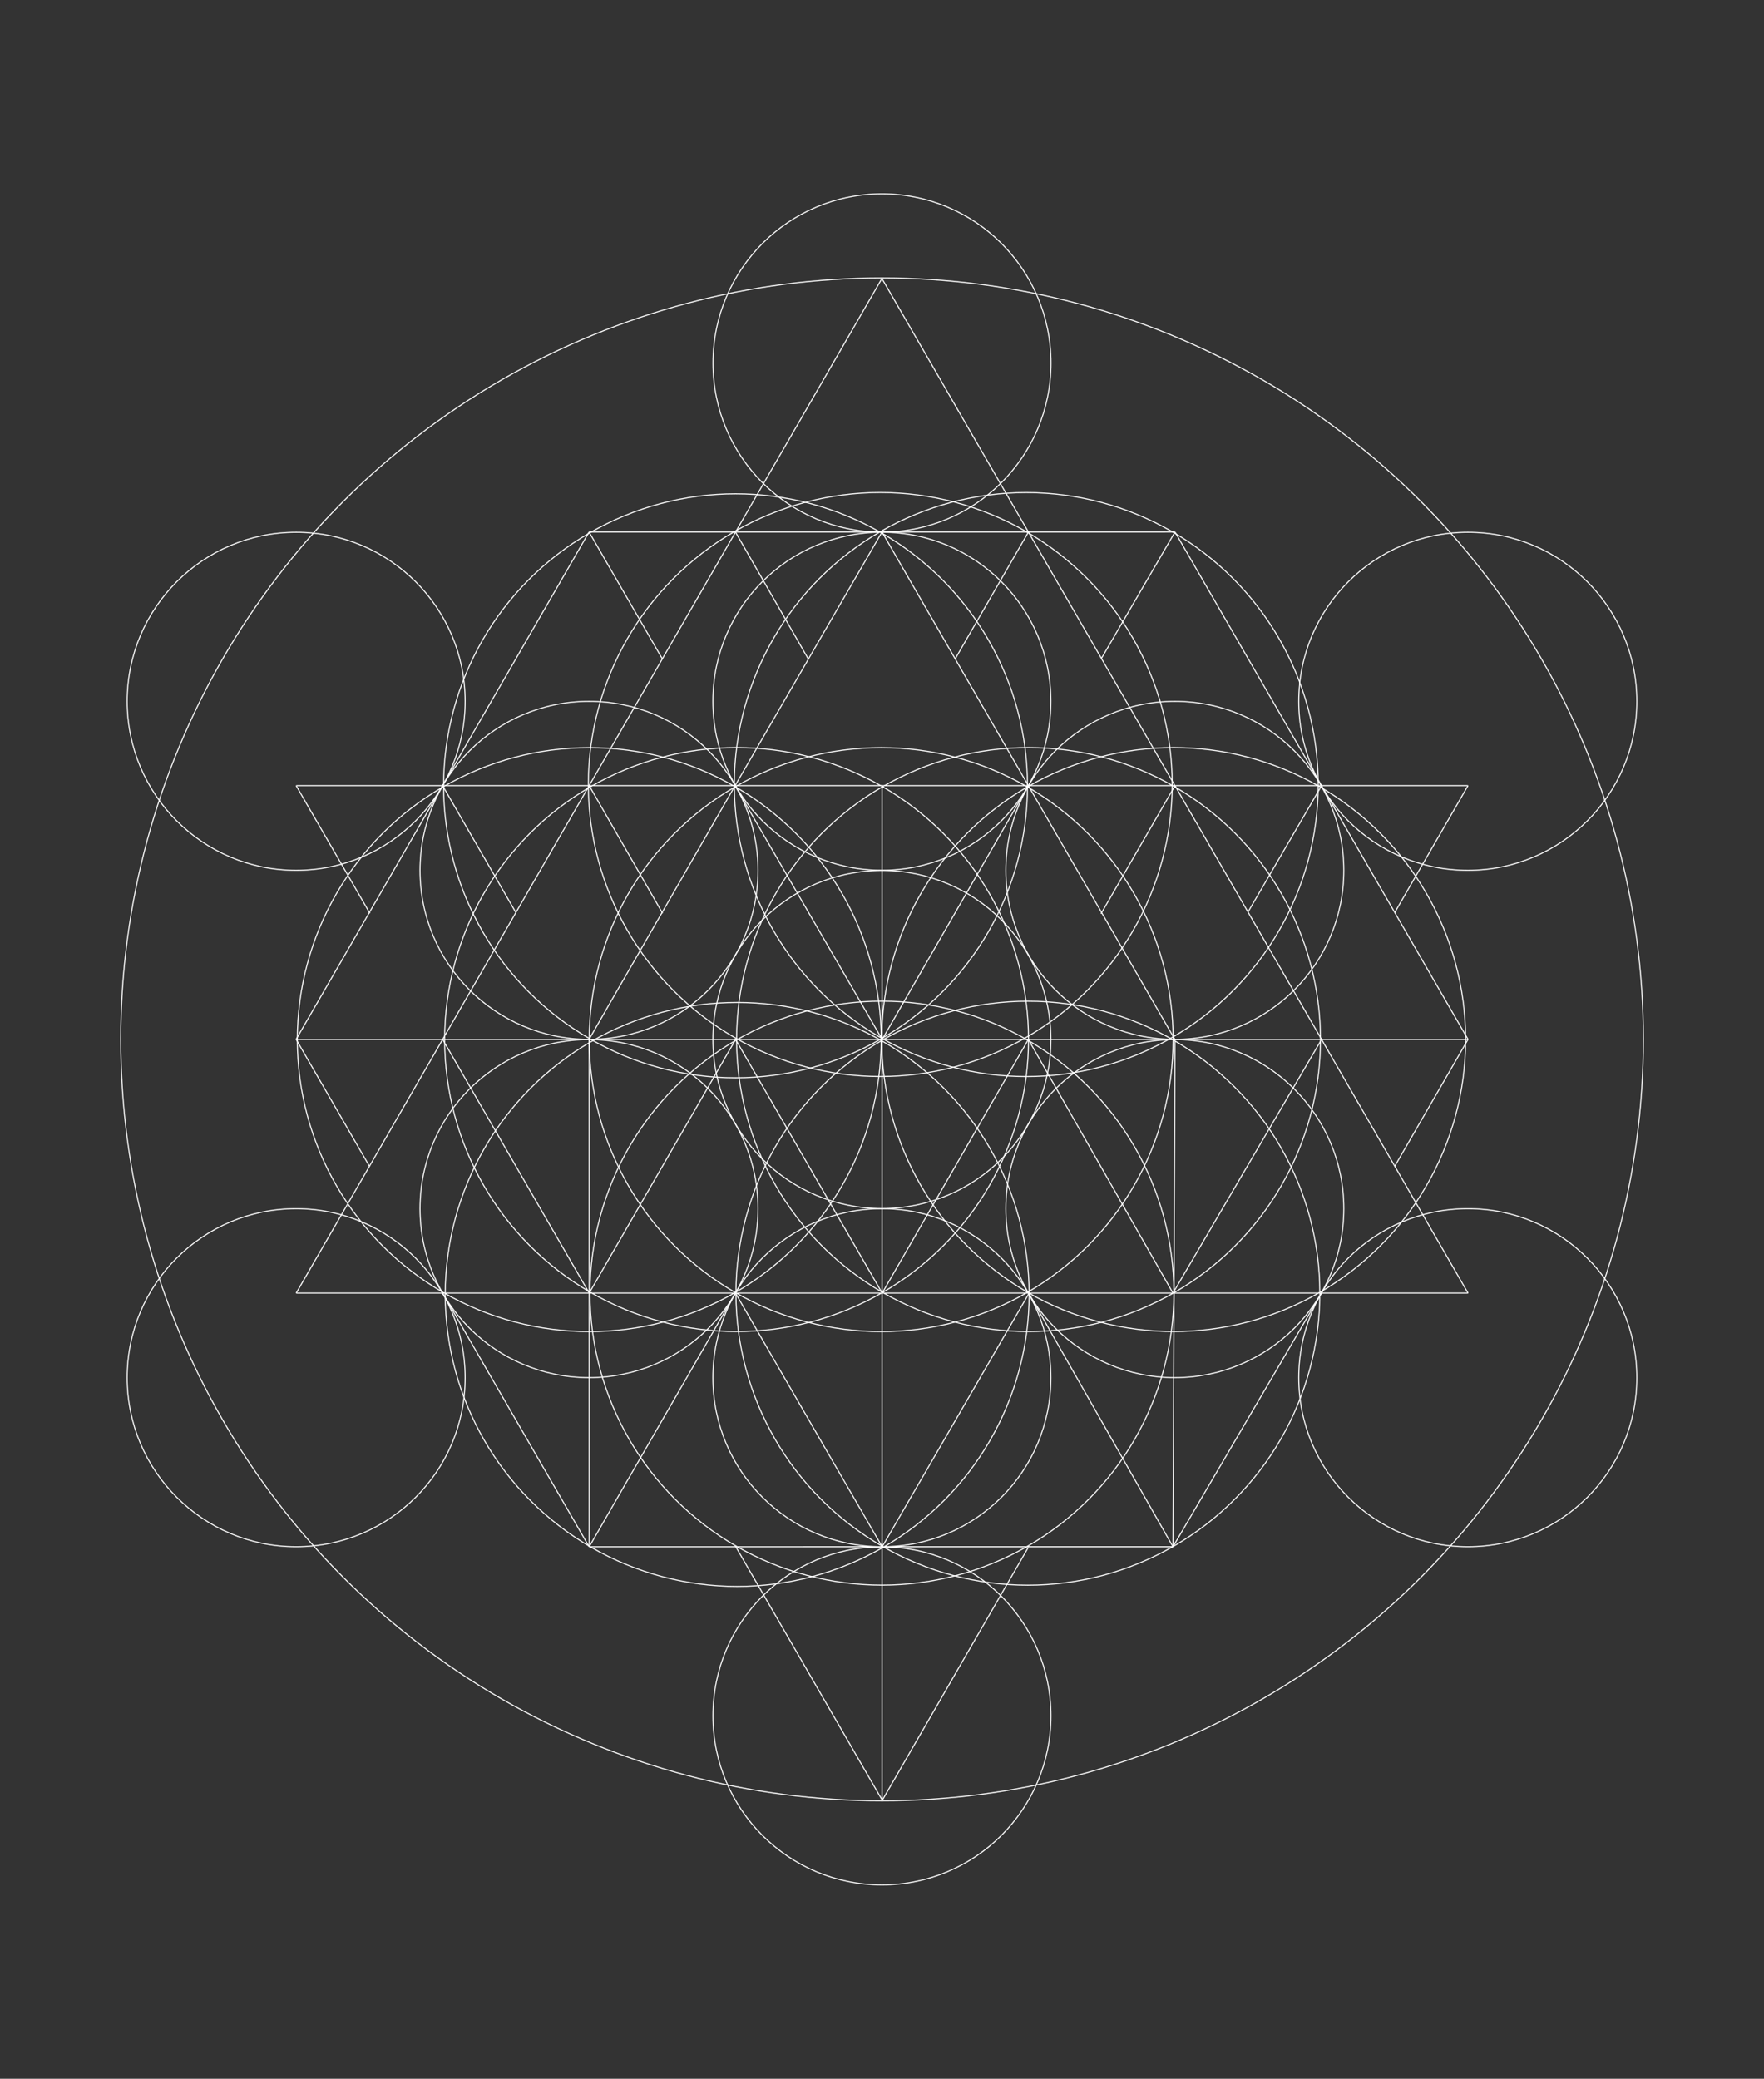 <?xml version="1.0" encoding="utf-8"?>
<!-- Generator: Adobe Illustrator 16.0.0, SVG Export Plug-In . SVG Version: 6.00 Build 0)  -->
<!DOCTYPE svg PUBLIC "-//W3C//DTD SVG 1.1//EN" "http://www.w3.org/Graphics/SVG/1.1/DTD/svg11.dtd">
<svg version="1.1" id="Layer_1" xmlns="http://www.w3.org/2000/svg" xmlns:xlink="http://www.w3.org/1999/xlink" x="0px" y="0px"
	 width="1684.051px" height="1984.252px" viewBox="0 0 1684.051 1984.252" enable-background="new 0 0 1684.051 1984.252"
	 xml:space="preserve">
<rect x="0" y="0" width="1684.051" height="1984.252" fill="#333333" stroke="none"/>
<g id="_x36_4Tetra3DFullGroup">
	<g id="back" display="none">
		<rect id="image" y="-13.988" display="inline" fill="#130E22" width="1684.052" height="2012.229"/>
	</g>
	<g id="fruit">
		<g>
			<line fill="none" stroke="#FFFFFF" x1="1121.749" y1="507.792" x2="562.37" y2="507.802"/>
			<line fill="none" stroke="#FFFFFF" x1="562.37" y1="507.802" x2="282.696" y2="992.116"/>
			<line fill="none" stroke="#FFFFFF" x1="422.739" y1="1234.646" x2="562.405" y2="1476.429"/>
			<line fill="none" stroke="#FFFFFF" x1="562.405" y1="1476.429" x2="1119.819" y2="1476.417"/>
			<line fill="none" stroke="#FFFFFF" x1="1119.819" y1="1476.417" x2="1262.995" y2="1231.927"/>
			<line fill="none" stroke="#FFFFFF" x1="1331.554" y1="1113.216" x2="1401.487" y2="992.13"/>
			<line fill="none" stroke="#FFFFFF" x1="1401.487" y1="992.13" x2="1121.749" y2="507.792"/>
			<line fill="none" stroke="#FFFFFF" x1="282.747" y1="749.952" x2="1401.446" y2="749.952"/>
			<line fill="none" stroke="#FFFFFF" x1="842.121" y1="1718.626" x2="842.122" y2="749.952"/>
			<line fill="none" stroke="#FFFFFF" x1="282.678" y1="992.179" x2="1401.487" y2="992.179"/>
			<line fill="none" stroke="#FFFFFF" x1="282.747" y1="749.952" x2="353.112" y2="871.814"/>
			<line fill="none" stroke="#FFFFFF" x1="422.569" y1="749.952" x2="492.475" y2="871.028"/>
			<line fill="none" stroke="#FFFFFF" x1="282.788" y1="1234.304" x2="842.054" y2="265.63"/>
			<line fill="none" stroke="#FFFFFF" x1="562.37" y1="507.802" x2="632.276" y2="628.855"/>
			<line fill="none" stroke="#FFFFFF" x1="702.153" y1="507.898" x2="771.624" y2="628.938"/>
			<line fill="none" stroke="#FFFFFF" x1="842.036" y1="507.792" x2="701.745" y2="749.96"/>
			<line fill="none" stroke="#FFFFFF" x1="842.036" y1="507.792" x2="981.752" y2="749.952"/>
			<line fill="none" stroke="#FFFFFF" x1="701.745" y1="749.96" x2="842.195" y2="992.179"/>
			<line fill="none" stroke="#FFFFFF" x1="842.195" y1="992.179" x2="981.752" y2="749.952"/>
			<line fill="none" stroke="#FFFFFF" x1="701.745" y1="749.96" x2="562.391" y2="992.116"/>
			<line fill="none" stroke="#FFFFFF" x1="562.436" y1="749.847" x2="632.567" y2="871.804"/>
			<line fill="none" stroke="#FFFFFF" x1="1121.741" y1="749.964" x2="1051.108" y2="872.209"/>
			<line fill="none" stroke="#FFFFFF" x1="981.752" y1="749.952" x2="1122.104" y2="993.026"/>
			<line fill="none" stroke="#FFFFFF" x1="1261.655" y1="749.976" x2="1191.444" y2="870.595"/>
			<line fill="none" stroke="#FFFFFF" x1="1121.741" y1="749.964" x2="1261.655" y2="992.105"/>
			<line fill="none" stroke="#FFFFFF" x1="1331.541" y1="871.026" x2="1401.446" y2="749.952"/>
			<line fill="none" stroke="#FFFFFF" x1="981.801" y1="507.867" x2="911.895" y2="628.942"/>
			<line fill="none" stroke="#FFFFFF" x1="841.831" y1="265.63" x2="1121.715" y2="750.007"/>
			<line fill="none" stroke="#FFFFFF" x1="1121.749" y1="507.792" x2="1051.496" y2="628.484"/>
			<line fill="none" stroke="#FFFFFF" x1="282.747" y1="992.128" x2="352.691" y2="1113.229"/>
			<line fill="none" stroke="#FFFFFF" x1="1401.487" y1="1234.304" x2="282.788" y2="1234.304"/>
			<line fill="none" stroke="#FFFFFF" x1="1401.487" y1="1234.302" x2="1261.657" y2="992.13"/>
			<line fill="none" stroke="#FFFFFF" x1="1261.735" y1="992.077" x2="1119.819" y2="1234.296"/>
			<line fill="none" stroke="#FFFFFF" x1="981.752" y1="1476.927" x2="842.178" y2="1718.626"/>
			<line fill="none" stroke="#FFFFFF" x1="1119.819" y1="1476.417" x2="982.491" y2="1235.105"/>
			<line fill="none" stroke="#FFFFFF" x1="842.195" y1="1476.464" x2="982.489" y2="1234.296"/>
			<line fill="none" stroke="#FFFFFF" x1="842.195" y1="1476.464" x2="702.145" y2="1234.29"/>
			<line fill="none" stroke="#FFFFFF" x1="562.493" y1="1234.29" x2="702.284" y2="992.177"/>
			<line fill="none" stroke="#FFFFFF" x1="562.493" y1="1234.292" x2="422.579" y2="992.151"/>
			<line fill="none" stroke="#FFFFFF" x1="842.402" y1="1718.626" x2="702.475" y2="1476.464"/>
			<line fill="none" stroke="#FFFFFF" x1="562.485" y1="1476.464" x2="702.145" y2="1234.29"/>
			<line fill="none" stroke="#FFFFFF" x1="562.493" y1="992.116" x2="562.493" y2="1476.464"/>
			<line fill="none" stroke="#FFFFFF" x1="702.284" y1="992.177" x2="842.195" y2="1234.304"/>
			<line fill="none" stroke="#FFFFFF" x1="842.195" y1="1234.304" x2="981.752" y2="992.179"/>
			<line fill="none" stroke="#FFFFFF" x1="1119.819" y1="1476.417" x2="1121.749" y2="992.396"/>
			<line fill="none" stroke="#FFFFFF" x1="981.752" y1="992.179" x2="1119.819" y2="1234.296"/>
		</g>
		<g>
			<path fill="none" stroke="#FFFFFF" d="M1003.26,992.268c0,89.435-72.331,161.333-161.345,161.333
				c-89.191,0-161.347-72.322-161.347-161.333c0-89.253,72.271-161.354,161.347-161.354
				C931.009,830.793,1003.26,903.014,1003.26,992.268z"/>
			<path fill="none" stroke="#FFFFFF" d="M1003.26,669.379c0,89.215-72.331,161.333-161.345,161.333
				c-89.191,0-161.347-72.319-161.347-161.333c0-89.452,72.271-161.354,161.347-161.354
				C931.009,507.944,1003.26,580.227,1003.26,669.379z"/>
			<path fill="none" stroke="#FFFFFF" d="M723.676,830.793c0,89.271-72.331,161.354-161.346,161.354
				c-89.283,0-161.348-72.34-161.348-161.354c0-89.214,72.332-161.332,161.348-161.332
				C651.365,669.339,723.676,741.579,723.676,830.793z"/>
			<path fill="none" stroke="#FFFFFF" d="M723.676,1153.659c0,89.354-72.331,161.335-161.346,161.335
				c-89.283,0-161.348-72.341-161.348-161.335c0-89.392,72.332-161.352,161.348-161.352
				C651.365,992.209,723.676,1064.368,723.676,1153.659z"/>
			<path fill="none" stroke="#FFFFFF" d="M1003.26,1315.055c0,89.451-72.331,161.354-161.345,161.354
				c-89.191,0-161.347-72.341-161.347-161.354c0-89.415,72.271-161.335,161.347-161.335
				C931.009,1153.623,1003.26,1225.842,1003.26,1315.055z"/>
			<path fill="none" stroke="#FFFFFF" d="M1282.925,1153.659c0,89.354-72.33,161.335-161.345,161.335
				c-89.191,0-161.348-72.341-161.348-161.335c0-89.352,72.332-161.352,161.348-161.352
				C1210.595,992.308,1282.925,1064.406,1282.925,1153.659z"/>
			<path fill="none" stroke="#FFFFFF" d="M1282.925,830.793c0,89.271-72.33,161.354-161.345,161.354
				c-89.191,0-161.348-72.34-161.348-161.354c0-89.214,72.332-161.332,161.348-161.332
				C1210.595,669.438,1282.925,741.579,1282.925,830.793z"/>
			<path fill="none" stroke="#FFFFFF" d="M1003.36,346.592c0,89.11-72.331,161.334-161.343,161.334
				c-89.424,0-161.345-72.322-161.345-161.334c0-89.453,72.332-161.535,161.345-161.535
				C931.129,185.119,1003.36,257.317,1003.36,346.592z"/>
			<path fill="none" stroke="#FFFFFF" d="M444.08,669.419c0,89.148-72.331,161.334-161.346,161.334
				c-89.214,0-161.346-72.319-161.346-161.334c0-89.23,72.332-161.354,161.346-161.354
				C371.768,507.944,444.08,580.227,444.08,669.419z"/>
			<path fill="none" stroke="#FFFFFF" d="M444.08,1315.055c0,89.451-72.331,161.354-161.346,161.354
				c-89.214,0-161.346-72.341-161.346-161.354c0-89.415,72.332-161.335,161.346-161.335
				C371.749,1153.72,444.08,1225.842,444.08,1315.055z"/>
			<path fill="none" stroke="#FFFFFF" d="M1562.662,1315.055c0,89.451-72.333,161.354-161.349,161.354
				c-89.439,0-161.438-72.341-161.438-161.354c0-89.415,72.331-161.335,161.438-161.335
				C1490.329,1153.623,1562.662,1225.842,1562.662,1315.055z"/>
			<path fill="none" stroke="#FFFFFF" d="M1562.662,669.419c0,89.214-72.333,161.334-161.349,161.334
				c-89.439,0-161.438-72.319-161.438-161.334c0-89.23,72.331-161.354,161.438-161.354
				C1490.329,507.985,1562.662,580.227,1562.662,669.419z"/>
			<path fill="none" stroke="#FFFFFF" d="M1003.321,1637.842c0,89.174-72.331,161.354-161.344,161.354
				c-89.44,0-161.344-72.341-161.344-161.354c0-89.438,72.291-161.354,161.344-161.354
				C931.091,1476.449,1003.321,1548.688,1003.321,1637.842z"/>
		</g>
	</g>
	<g id="sixtyFour">
		<circle id="border" fill="none" stroke="#FFFFFF" cx="842.083" cy="992.128" r="726.798"/>
		<g id="final_circles">
			<g>
				<circle fill="none" stroke="#FFFFFF" cx="981.915" cy="992.298" r="278.708"/>
				<circle fill="none" stroke="#FFFFFF" cx="841.256" cy="992.36" r="278.708"/>
				<circle fill="none" stroke="#FFFFFF" cx="1120.496" cy="992.298" r="278.708"/>
				<circle fill="none" stroke="#FFFFFF" cx="703.208" cy="992.298" r="278.708"/>
				<circle fill="none" stroke="#FFFFFF" cx="562.548" cy="992.36" r="278.708"/>
			</g>
			<g>
				<circle fill="none" stroke="#FFFFFF" cx="702.2" cy="750.073" r="278.708"/>
				<circle fill="none" stroke="#FFFFFF" cx="979.729" cy="748.894" r="278.708"/>
				<circle fill="none" stroke="#FFFFFF" cx="841.96" cy="1234.351" r="278.708"/>
				<circle fill="none" stroke="#FFFFFF" cx="703.779" cy="1235.582" r="278.708"/>
				<circle fill="none" stroke="#FFFFFF" cx="981.307" cy="1234.402" r="278.708"/>
				<circle fill="none" stroke="#FFFFFF" cx="840.381" cy="748.842" r="278.708"/>
			</g>
		</g>
	</g>
	<g id="hexagon">
		<polygon fill="#FFFFFF" fill-opacity="0" stroke="#FFE86D" stroke-miterlimit="10" stroke-opacity="0" points="1.099,506.579 
			842.079,21.033 1683.069,506.579 1683.069,1477.671 842.079,1963.217 1.099,1477.671 		"/>
	</g>
</g>
</svg>
